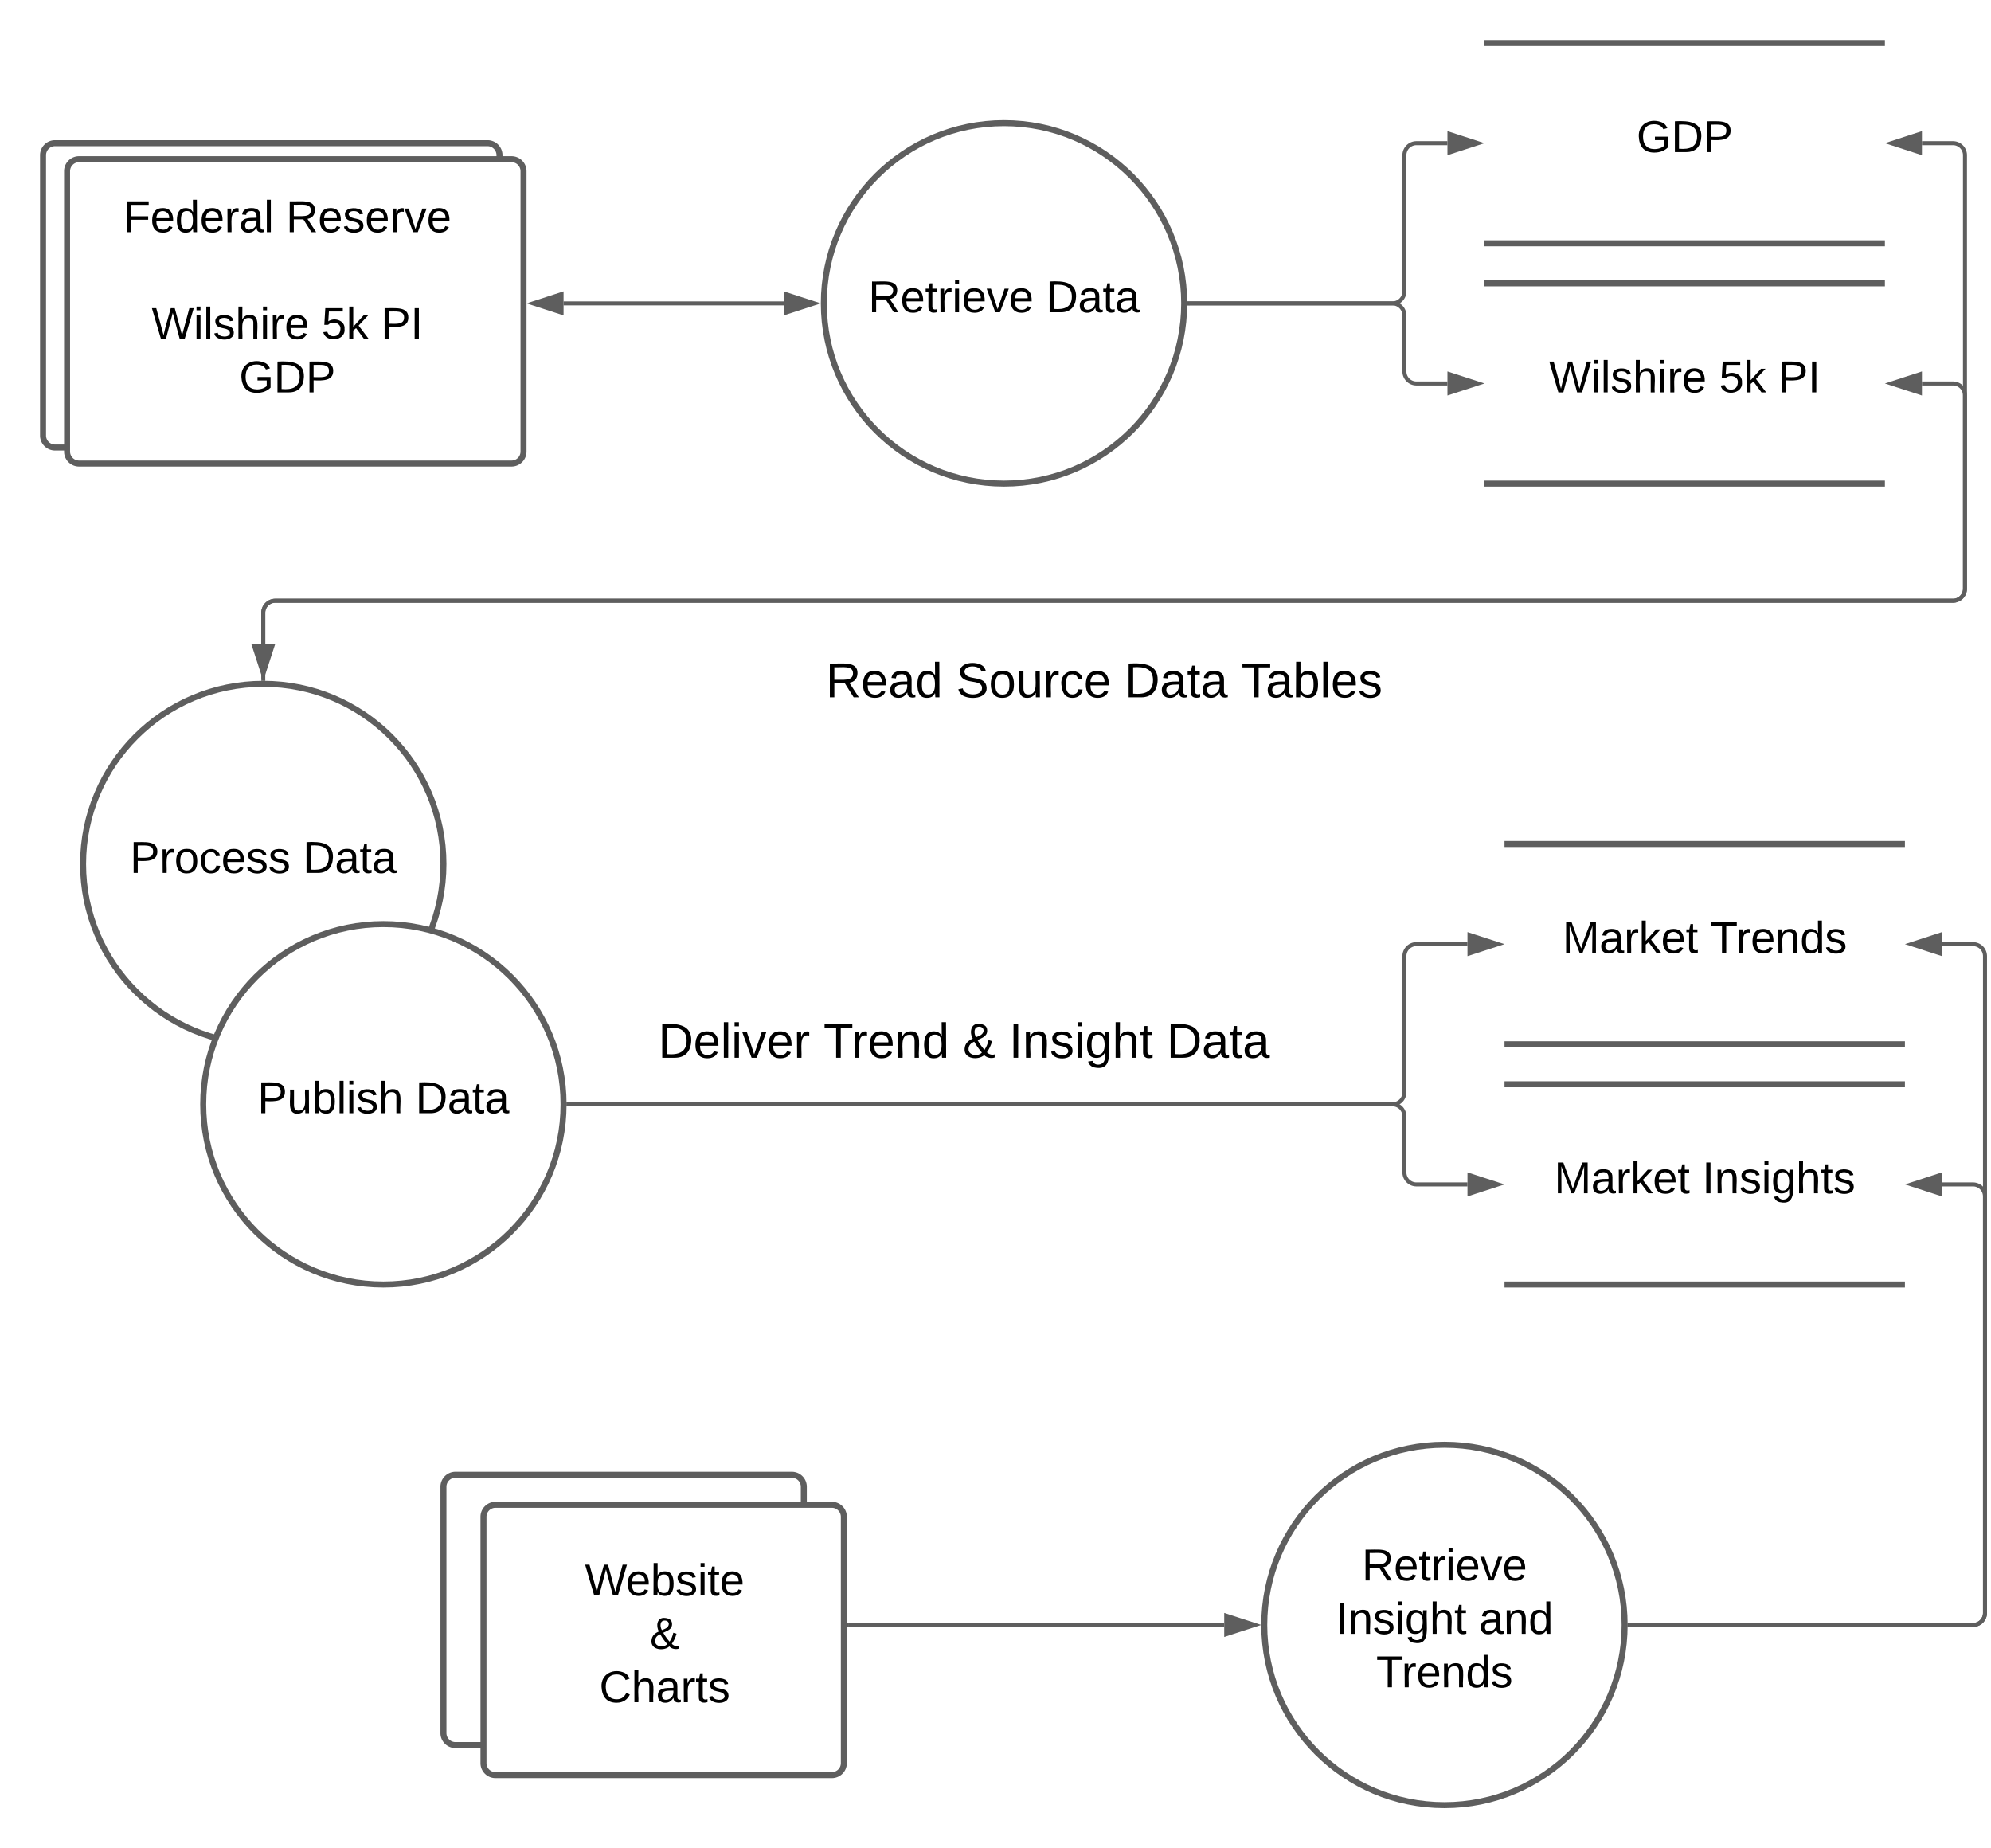 <svg xmlns="http://www.w3.org/2000/svg" xmlns:xlink="http://www.w3.org/1999/xlink" xmlns:lucid="lucid" width="994.5" height="923"><g transform="translate(-78.5 -58.5)" lucid:page-tab-id="0_0"><path d="M830 606a6 6 0 0 1 6-6h188a6 6 0 0 1 6 6v88a6 6 0 0 1-6 6H836a6 6 0 0 1-6-6z" fill="#fff"/><path d="M830 600h200m0 100H830" stroke="#5e5e5e" stroke-width="3" fill="#fff"/><use xlink:href="#a" transform="matrix(1,0,0,1,850,600) translate(4.784 54.444)"/><use xlink:href="#b" transform="matrix(1,0,0,1,850,600) translate(78.735 54.444)"/><path d="M830 486a6 6 0 0 1 6-6h188a6 6 0 0 1 6 6v88a6 6 0 0 1-6 6H836a6 6 0 0 1-6-6z" fill="#fff"/><path d="M830 480h200m0 100H830" stroke="#5e5e5e" stroke-width="3" fill="#fff"/><use xlink:href="#a" transform="matrix(1,0,0,1,850,480) translate(8.92 54.444)"/><use xlink:href="#c" transform="matrix(1,0,0,1,850,480) translate(82.87 54.444)"/><path d="M100 136a6 6 0 0 1 6-6h216a6 6 0 0 1 6 6v140a6 6 0 0 1-6 6H106a6 6 0 0 1-6-6z" stroke="#5e5e5e" stroke-width="3" fill="#fff"/><path d="M112 144a6 6 0 0 1 6-6h216a6 6 0 0 1 6 6v140a6 6 0 0 1-6 6H118a6 6 0 0 1-6-6z" stroke="#5e5e5e" stroke-width="3" fill="#fff"/><use xlink:href="#d" transform="matrix(1,0,0,1,122,130) translate(18.056 44.444)"/><use xlink:href="#e" transform="matrix(1,0,0,1,122,130) translate(99.352 44.444)"/><use xlink:href="#f" transform="matrix(1,0,0,1,122,130) translate(100 71.111)"/><use xlink:href="#g" transform="matrix(1,0,0,1,122,130) translate(32.253 97.778)"/><use xlink:href="#h" transform="matrix(1,0,0,1,122,130) translate(117.13 97.778)"/><use xlink:href="#i" transform="matrix(1,0,0,1,122,130) translate(146.759 97.778)"/><use xlink:href="#j" transform="matrix(1,0,0,1,122,130) translate(75.957 124.444)"/><path d="M670 210c0 49.7-40.3 90-90 90s-90-40.3-90-90 40.3-90 90-90 90 40.3 90 90z" stroke="#5e5e5e" stroke-width="3" fill="#fff"/><use xlink:href="#k" transform="matrix(1,0,0,1,510,120) translate(2.222 94.444)"/><use xlink:href="#l" transform="matrix(1,0,0,1,510,120) translate(90.926 94.444)"/><path d="M470 210H360" stroke="#5e5e5e" stroke-width="2" fill="none"/><path d="M485.26 210L471 214.63v-9.26zM344.74 210l14.26-4.63v9.26z" stroke="#5e5e5e" stroke-width="2" fill="#5e5e5e"/><path d="M820 86a6 6 0 0 1 6-6h188a6 6 0 0 1 6 6v88a6 6 0 0 1-6 6H826a6 6 0 0 1-6-6z" fill="#fff"/><path d="M820 80h200m0 100H820" stroke="#5e5e5e" stroke-width="3" fill="#fff"/><use xlink:href="#j" transform="matrix(1,0,0,1,840,80) translate(55.957 54.444)"/><path d="M820 206a6 6 0 0 1 6-6h188a6 6 0 0 1 6 6v88a6 6 0 0 1-6 6H826a6 6 0 0 1-6-6z" fill="#fff"/><path d="M820 200h200m0 100H820" stroke="#5e5e5e" stroke-width="3" fill="#fff"/><use xlink:href="#g" transform="matrix(1,0,0,1,840,200) translate(12.253 54.444)"/><use xlink:href="#h" transform="matrix(1,0,0,1,840,200) translate(97.13 54.444)"/><use xlink:href="#m" transform="matrix(1,0,0,1,840,200) translate(126.759 54.444)"/><path d="M672.5 210H774a6 6 0 0 0 6-6v-68a6 6 0 0 1 6-6h15.5" stroke="#5e5e5e" stroke-width="2" fill="none"/><path d="M672.53 210.97h-1.06l.03-.96v-.97h1.03z" stroke="#5e5e5e" stroke-width=".05" fill="#5e5e5e"/><path d="M816.76 130l-14.26 4.63v-9.27z" stroke="#5e5e5e" stroke-width="2" fill="#5e5e5e"/><path d="M672.5 210H774a6 6 0 0 1 6 6v28a6 6 0 0 0 6 6h15.5" stroke="#5e5e5e" stroke-width="2" fill="none"/><path d="M672.53 210.97h-1.06l.03-.96v-.97h1.03z" stroke="#5e5e5e" stroke-width=".05" fill="#5e5e5e"/><path d="M816.76 250l-14.26 4.63v-9.26z" stroke="#5e5e5e" stroke-width="2" fill="#5e5e5e"/><path d="M300 490c0 49.7-40.3 90-90 90s-90-40.3-90-90 40.3-90 90-90 90 40.3 90 90z" stroke="#5e5e5e" stroke-width="3" fill="#fff"/><use xlink:href="#n" transform="matrix(1,0,0,1,140,400) translate(3.395 94.444)"/><use xlink:href="#l" transform="matrix(1,0,0,1,140,400) translate(89.753 94.444)"/><path d="M210 397.5v-33a6 6 0 0 1 6-6h838a6 6 0 0 0 6-6V256a6 6 0 0 0-6-6h-15.5" stroke="#5e5e5e" stroke-width="2" fill="none"/><path d="M210.97 398.53l-.96-.03h-.97v-1.03h1.94z" stroke="#5e5e5e" stroke-width=".05" fill="#5e5e5e"/><path d="M1023.24 250l14.26-4.63v9.26z" stroke="#5e5e5e" stroke-width="2" fill="#5e5e5e"/><path d="M210 380v-15.5a6 6 0 0 1 6-6h838a6 6 0 0 0 6-6V136a6 6 0 0 0-6-6h-15.5" stroke="#5e5e5e" stroke-width="2" fill="none"/><path d="M210 395.26L205.37 381h9.26zM1023.24 130l14.26-4.64v9.27z" stroke="#5e5e5e" stroke-width="2" fill="#5e5e5e"/><path d="M362.5 610H774a6 6 0 0 1 6 6v28a6 6 0 0 0 6 6h25.5" stroke="#5e5e5e" stroke-width="2" fill="none"/><path d="M362.53 610.98h-1.06l.03-.97v-.98h1.03z" stroke="#5e5e5e" stroke-width=".05" fill="#5e5e5e"/><path d="M826.76 650l-14.26 4.63v-9.26z" stroke="#5e5e5e" stroke-width="2" fill="#5e5e5e"/><path d="M362.5 610H774a6 6 0 0 0 6-6v-68a6 6 0 0 1 6-6h25.5" stroke="#5e5e5e" stroke-width="2" fill="none"/><path d="M362.53 610.98h-1.06l.03-.97v-.98h1.03z" stroke="#5e5e5e" stroke-width=".05" fill="#5e5e5e"/><path d="M826.76 530l-14.26 4.63v-9.26z" stroke="#5e5e5e" stroke-width="2" fill="#5e5e5e"/><path d="M360 610c0 49.7-40.3 90-90 90s-90-40.3-90-90 40.3-90 90-90 90 40.3 90 90z" stroke="#5e5e5e" stroke-width="3" fill="#fff"/><use xlink:href="#o" transform="matrix(1,0,0,1,200,520) translate(7.13 94.444)"/><use xlink:href="#l" transform="matrix(1,0,0,1,200,520) translate(86.019 94.444)"/><path d="M420 386a6 6 0 0 1 6-6h408a6 6 0 0 1 6 6v32.33a6 6 0 0 1-6 6H426a6 6 0 0 1-6-6z" stroke="#000" stroke-opacity="0" stroke-width="3" fill="#fff" fill-opacity="0"/><use xlink:href="#p" transform="matrix(1,0,0,1,425,385) translate(65.972 21.743)"/><use xlink:href="#q" transform="matrix(1,0,0,1,425,385) translate(131.09 21.743)"/><use xlink:href="#r" transform="matrix(1,0,0,1,425,385) translate(215.219 21.743)"/><use xlink:href="#s" transform="matrix(1,0,0,1,425,385) translate(273.546 21.743)"/><path d="M350 566a6 6 0 0 1 6-6h408a6 6 0 0 1 6 6v32.33a6 6 0 0 1-6 6H356a6 6 0 0 1-6-6z" stroke="#000" stroke-opacity="0" stroke-width="3" fill="#fff" fill-opacity="0"/><g><use xlink:href="#t" transform="matrix(1,0,0,1,355,565) translate(52.256 21.743)"/><use xlink:href="#u" transform="matrix(1,0,0,1,355,565) translate(134.824 21.743)"/><use xlink:href="#v" transform="matrix(1,0,0,1,355,565) translate(204.423 21.743)"/><use xlink:href="#w" transform="matrix(1,0,0,1,355,565) translate(227.509 21.743)"/><use xlink:href="#x" transform="matrix(1,0,0,1,355,565) translate(306.207 21.743)"/></g><path d="M890 870c0 49.7-40.3 90-90 90s-90-40.3-90-90 40.3-90 90-90 90 40.3 90 90z" stroke="#5e5e5e" stroke-width="3" fill="#fff"/><g><use xlink:href="#y" transform="matrix(1,0,0,1,730,780) translate(28.735 67.778)"/><use xlink:href="#z" transform="matrix(1,0,0,1,730,780) translate(15.71 94.444)"/><use xlink:href="#A" transform="matrix(1,0,0,1,730,780) translate(87.253 94.444)"/><use xlink:href="#B" transform="matrix(1,0,0,1,730,780) translate(35.895 121.111)"/></g><path d="M892.5 870H1064a6 6 0 0 0 6-6V656a6 6 0 0 0-6-6h-15.5" stroke="#5e5e5e" stroke-width="2" fill="none"/><path d="M892.53 870.98h-1.06l.03-.97v-.98h1.03z" stroke="#5e5e5e" stroke-width=".05" fill="#5e5e5e"/><path d="M1033.24 650l14.26-4.63v9.26z" stroke="#5e5e5e" stroke-width="2" fill="#5e5e5e"/><path d="M892.5 870H1064a6 6 0 0 0 6-6V536a6 6 0 0 0-6-6h-15.5" stroke="#5e5e5e" stroke-width="2" fill="none"/><path d="M892.53 870.98h-1.06l.03-.97v-.98h1.03z" stroke="#5e5e5e" stroke-width=".05" fill="#5e5e5e"/><path d="M1033.24 530l14.26-4.63v9.26z" stroke="#5e5e5e" stroke-width="2" fill="#5e5e5e"/><path d="M300 801a6 6 0 0 1 6-6h168a6 6 0 0 1 6 6v123a6 6 0 0 1-6 6H306a6 6 0 0 1-6-6z" stroke="#5e5e5e" stroke-width="3" fill="#fff"/><path d="M320 816a6 6 0 0 1 6-6h168a6 6 0 0 1 6 6v123a6 6 0 0 1-6 6H326a6 6 0 0 1-6-6z" stroke="#5e5e5e" stroke-width="3" fill="#fff"/><g><use xlink:href="#C" transform="matrix(1,0,0,1,325,815) translate(45.654 40.278)"/><use xlink:href="#D" transform="matrix(1,0,0,1,325,815) translate(78.093 66.944)"/><use xlink:href="#E" transform="matrix(1,0,0,1,325,815) translate(52.846 93.611)"/></g><path d="M502.5 870H690" stroke="#5e5e5e" stroke-width="2" fill="none"/><path d="M502.53 870.98h-1.03V869h1.03z" stroke="#5e5e5e" stroke-width=".05" fill="#5e5e5e"/><path d="M705.26 870L691 874.63v-9.26z" stroke="#5e5e5e" stroke-width="2" fill="#5e5e5e"/><defs><path d="M240 0l2-218c-23 76-54 145-80 218h-23L58-218 59 0H30v-248h44l77 211c21-75 51-140 76-211h43V0h-30" id="F"/><path d="M141-36C126-15 110 5 73 4 37 3 15-17 15-53c-1-64 63-63 125-63 3-35-9-54-41-54-24 1-41 7-42 31l-33-3c5-37 33-52 76-52 45 0 72 20 72 64v82c-1 20 7 32 28 27v20c-31 9-61-2-59-35zM48-53c0 20 12 33 32 33 41-3 63-29 60-74-43 2-92-5-92 41" id="G"/><path d="M114-163C36-179 61-72 57 0H25l-1-190h30c1 12-1 29 2 39 6-27 23-49 58-41v29" id="H"/><path d="M143 0L79-87 56-68V0H24v-261h32v163l83-92h37l-77 82L181 0h-38" id="I"/><path d="M100-194c63 0 86 42 84 106H49c0 40 14 67 53 68 26 1 43-12 49-29l28 8c-11 28-37 45-77 45C44 4 14-33 15-96c1-61 26-98 85-98zm52 81c6-60-76-77-97-28-3 7-6 17-6 28h103" id="J"/><path d="M59-47c-2 24 18 29 38 22v24C64 9 27 4 27-40v-127H5v-23h24l9-43h21v43h35v23H59v120" id="K"/><g id="a"><use transform="matrix(0.062,0,0,0.062,0,0)" xlink:href="#F"/><use transform="matrix(0.062,0,0,0.062,18.457,0)" xlink:href="#G"/><use transform="matrix(0.062,0,0,0.062,30.802,0)" xlink:href="#H"/><use transform="matrix(0.062,0,0,0.062,38.148,0)" xlink:href="#I"/><use transform="matrix(0.062,0,0,0.062,49.259,0)" xlink:href="#J"/><use transform="matrix(0.062,0,0,0.062,61.605,0)" xlink:href="#K"/></g><path d="M33 0v-248h34V0H33" id="L"/><path d="M117-194c89-4 53 116 60 194h-32v-121c0-31-8-49-39-48C34-167 62-67 57 0H25l-1-190h30c1 10-1 24 2 32 11-22 29-35 61-36" id="M"/><path d="M135-143c-3-34-86-38-87 0 15 53 115 12 119 90S17 21 10-45l28-5c4 36 97 45 98 0-10-56-113-15-118-90-4-57 82-63 122-42 12 7 21 19 24 35" id="N"/><path d="M24-231v-30h32v30H24zM24 0v-190h32V0H24" id="O"/><path d="M177-190C167-65 218 103 67 71c-23-6-38-20-44-43l32-5c15 47 100 32 89-28v-30C133-14 115 1 83 1 29 1 15-40 15-95c0-56 16-97 71-98 29-1 48 16 59 35 1-10 0-23 2-32h30zM94-22c36 0 50-32 50-73 0-42-14-75-50-75-39 0-46 34-46 75s6 73 46 73" id="P"/><path d="M106-169C34-169 62-67 57 0H25v-261h32l-1 103c12-21 28-36 61-36 89 0 53 116 60 194h-32v-121c2-32-8-49-39-48" id="Q"/><g id="b"><use transform="matrix(0.062,0,0,0.062,0,0)" xlink:href="#L"/><use transform="matrix(0.062,0,0,0.062,6.173,0)" xlink:href="#M"/><use transform="matrix(0.062,0,0,0.062,18.519,0)" xlink:href="#N"/><use transform="matrix(0.062,0,0,0.062,29.63,0)" xlink:href="#O"/><use transform="matrix(0.062,0,0,0.062,34.506,0)" xlink:href="#P"/><use transform="matrix(0.062,0,0,0.062,46.852,0)" xlink:href="#Q"/><use transform="matrix(0.062,0,0,0.062,59.198,0)" xlink:href="#K"/><use transform="matrix(0.062,0,0,0.062,65.37,0)" xlink:href="#N"/></g><path d="M127-220V0H93v-220H8v-28h204v28h-85" id="R"/><path d="M85-194c31 0 48 13 60 33l-1-100h32l1 261h-30c-2-10 0-23-3-31C134-8 116 4 85 4 32 4 16-35 15-94c0-66 23-100 70-100zm9 24c-40 0-46 34-46 75 0 40 6 74 45 74 42 0 51-32 51-76 0-42-9-74-50-73" id="S"/><g id="c"><use transform="matrix(0.062,0,0,0.062,0,0)" xlink:href="#R"/><use transform="matrix(0.062,0,0,0.062,12.716,0)" xlink:href="#H"/><use transform="matrix(0.062,0,0,0.062,20.062,0)" xlink:href="#J"/><use transform="matrix(0.062,0,0,0.062,32.407,0)" xlink:href="#M"/><use transform="matrix(0.062,0,0,0.062,44.753,0)" xlink:href="#S"/><use transform="matrix(0.062,0,0,0.062,57.099,0)" xlink:href="#N"/></g><path d="M63-220v92h138v28H63V0H30v-248h175v28H63" id="T"/><path d="M24 0v-261h32V0H24" id="U"/><g id="d"><use transform="matrix(0.062,0,0,0.062,0,0)" xlink:href="#T"/><use transform="matrix(0.062,0,0,0.062,13.519,0)" xlink:href="#J"/><use transform="matrix(0.062,0,0,0.062,25.864,0)" xlink:href="#S"/><use transform="matrix(0.062,0,0,0.062,38.21,0)" xlink:href="#J"/><use transform="matrix(0.062,0,0,0.062,50.556,0)" xlink:href="#H"/><use transform="matrix(0.062,0,0,0.062,57.901,0)" xlink:href="#G"/><use transform="matrix(0.062,0,0,0.062,70.247,0)" xlink:href="#U"/></g><path d="M233-177c-1 41-23 64-60 70L243 0h-38l-65-103H63V0H30v-248c88 3 205-21 203 71zM63-129c60-2 137 13 137-47 0-61-80-42-137-45v92" id="V"/><path d="M108 0H70L1-190h34L89-25l56-165h34" id="W"/><g id="e"><use transform="matrix(0.062,0,0,0.062,0,0)" xlink:href="#V"/><use transform="matrix(0.062,0,0,0.062,15.988,0)" xlink:href="#J"/><use transform="matrix(0.062,0,0,0.062,28.333,0)" xlink:href="#N"/><use transform="matrix(0.062,0,0,0.062,39.444,0)" xlink:href="#J"/><use transform="matrix(0.062,0,0,0.062,51.79,0)" xlink:href="#H"/><use transform="matrix(0.062,0,0,0.062,59.136,0)" xlink:href="#W"/><use transform="matrix(0.062,0,0,0.062,70.247,0)" xlink:href="#J"/></g><path d="M266 0h-40l-56-210L115 0H75L2-248h35L96-30l15-64 43-154h32l59 218 59-218h35" id="X"/><g id="g"><use transform="matrix(0.062,0,0,0.062,0,0)" xlink:href="#X"/><use transform="matrix(0.062,0,0,0.062,20.926,0)" xlink:href="#O"/><use transform="matrix(0.062,0,0,0.062,25.802,0)" xlink:href="#U"/><use transform="matrix(0.062,0,0,0.062,30.679,0)" xlink:href="#N"/><use transform="matrix(0.062,0,0,0.062,41.79,0)" xlink:href="#Q"/><use transform="matrix(0.062,0,0,0.062,54.136,0)" xlink:href="#O"/><use transform="matrix(0.062,0,0,0.062,59.012,0)" xlink:href="#H"/><use transform="matrix(0.062,0,0,0.062,66.358,0)" xlink:href="#J"/></g><path d="M54-142c48-35 137-8 131 61C196 18 31 33 14-55l32-4c7 23 22 37 52 37 35-1 51-22 54-58 4-55-73-65-99-34H22l8-134h141v27H59" id="Y"/><g id="h"><use transform="matrix(0.062,0,0,0.062,0,0)" xlink:href="#Y"/><use transform="matrix(0.062,0,0,0.062,12.346,0)" xlink:href="#I"/></g><path d="M30-248c87 1 191-15 191 75 0 78-77 80-158 76V0H30v-248zm33 125c57 0 124 11 124-50 0-59-68-47-124-48v98" id="Z"/><g id="i"><use transform="matrix(0.062,0,0,0.062,0,0)" xlink:href="#Z"/><use transform="matrix(0.062,0,0,0.062,14.815,0)" xlink:href="#L"/></g><path d="M143 4C61 4 22-44 18-125c-5-107 100-154 193-111 17 8 29 25 37 43l-32 9c-13-25-37-40-76-40-61 0-88 39-88 99 0 61 29 100 91 101 35 0 62-11 79-27v-45h-74v-28h105v86C228-13 192 4 143 4" id="aa"/><path d="M30-248c118-7 216 8 213 122C240-48 200 0 122 0H30v-248zM63-27c89 8 146-16 146-99s-60-101-146-95v194" id="ab"/><g id="j"><use transform="matrix(0.062,0,0,0.062,0,0)" xlink:href="#aa"/><use transform="matrix(0.062,0,0,0.062,17.284,0)" xlink:href="#ab"/><use transform="matrix(0.062,0,0,0.062,33.272,0)" xlink:href="#Z"/></g><g id="k"><use transform="matrix(0.062,0,0,0.062,0,0)" xlink:href="#V"/><use transform="matrix(0.062,0,0,0.062,15.988,0)" xlink:href="#J"/><use transform="matrix(0.062,0,0,0.062,28.333,0)" xlink:href="#K"/><use transform="matrix(0.062,0,0,0.062,34.506,0)" xlink:href="#H"/><use transform="matrix(0.062,0,0,0.062,41.852,0)" xlink:href="#O"/><use transform="matrix(0.062,0,0,0.062,46.728,0)" xlink:href="#J"/><use transform="matrix(0.062,0,0,0.062,59.074,0)" xlink:href="#W"/><use transform="matrix(0.062,0,0,0.062,70.185,0)" xlink:href="#J"/></g><g id="l"><use transform="matrix(0.062,0,0,0.062,0,0)" xlink:href="#ab"/><use transform="matrix(0.062,0,0,0.062,15.988,0)" xlink:href="#G"/><use transform="matrix(0.062,0,0,0.062,28.333,0)" xlink:href="#K"/><use transform="matrix(0.062,0,0,0.062,34.506,0)" xlink:href="#G"/></g><g id="m"><use transform="matrix(0.062,0,0,0.062,0,0)" xlink:href="#Z"/><use transform="matrix(0.062,0,0,0.062,14.815,0)" xlink:href="#L"/></g><path d="M100-194c62-1 85 37 85 99 1 63-27 99-86 99S16-35 15-95c0-66 28-99 85-99zM99-20c44 1 53-31 53-75 0-43-8-75-51-75s-53 32-53 75 10 74 51 75" id="ac"/><path d="M96-169c-40 0-48 33-48 73s9 75 48 75c24 0 41-14 43-38l32 2c-6 37-31 61-74 61-59 0-76-41-82-99-10-93 101-131 147-64 4 7 5 14 7 22l-32 3c-4-21-16-35-41-35" id="ad"/><g id="n"><use transform="matrix(0.062,0,0,0.062,0,0)" xlink:href="#Z"/><use transform="matrix(0.062,0,0,0.062,14.815,0)" xlink:href="#H"/><use transform="matrix(0.062,0,0,0.062,22.16,0)" xlink:href="#ac"/><use transform="matrix(0.062,0,0,0.062,34.506,0)" xlink:href="#ad"/><use transform="matrix(0.062,0,0,0.062,45.617,0)" xlink:href="#J"/><use transform="matrix(0.062,0,0,0.062,57.963,0)" xlink:href="#N"/><use transform="matrix(0.062,0,0,0.062,69.074,0)" xlink:href="#N"/></g><path d="M84 4C-5 8 30-112 23-190h32v120c0 31 7 50 39 49 72-2 45-101 50-169h31l1 190h-30c-1-10 1-25-2-33-11 22-28 36-60 37" id="ae"/><path d="M115-194c53 0 69 39 70 98 0 66-23 100-70 100C84 3 66-7 56-30L54 0H23l1-261h32v101c10-23 28-34 59-34zm-8 174c40 0 45-34 45-75 0-40-5-75-45-74-42 0-51 32-51 76 0 43 10 73 51 73" id="af"/><g id="o"><use transform="matrix(0.062,0,0,0.062,0,0)" xlink:href="#Z"/><use transform="matrix(0.062,0,0,0.062,14.815,0)" xlink:href="#ae"/><use transform="matrix(0.062,0,0,0.062,27.16,0)" xlink:href="#af"/><use transform="matrix(0.062,0,0,0.062,39.506,0)" xlink:href="#U"/><use transform="matrix(0.062,0,0,0.062,44.383,0)" xlink:href="#O"/><use transform="matrix(0.062,0,0,0.062,49.259,0)" xlink:href="#N"/><use transform="matrix(0.062,0,0,0.062,60.37,0)" xlink:href="#Q"/></g><g id="p"><use transform="matrix(0.068,0,0,0.068,0,0)" xlink:href="#V"/><use transform="matrix(0.068,0,0,0.068,17.586,0)" xlink:href="#J"/><use transform="matrix(0.068,0,0,0.068,31.167,0)" xlink:href="#G"/><use transform="matrix(0.068,0,0,0.068,44.747,0)" xlink:href="#S"/></g><path d="M185-189c-5-48-123-54-124 2 14 75 158 14 163 119 3 78-121 87-175 55-17-10-28-26-33-46l33-7c5 56 141 63 141-1 0-78-155-14-162-118-5-82 145-84 179-34 5 7 8 16 11 25" id="ag"/><g id="q"><use transform="matrix(0.068,0,0,0.068,0,0)" xlink:href="#ag"/><use transform="matrix(0.068,0,0,0.068,16.296,0)" xlink:href="#ac"/><use transform="matrix(0.068,0,0,0.068,29.877,0)" xlink:href="#ae"/><use transform="matrix(0.068,0,0,0.068,43.457,0)" xlink:href="#H"/><use transform="matrix(0.068,0,0,0.068,51.537,0)" xlink:href="#ad"/><use transform="matrix(0.068,0,0,0.068,63.759,0)" xlink:href="#J"/></g><g id="r"><use transform="matrix(0.068,0,0,0.068,0,0)" xlink:href="#ab"/><use transform="matrix(0.068,0,0,0.068,17.586,0)" xlink:href="#G"/><use transform="matrix(0.068,0,0,0.068,31.167,0)" xlink:href="#K"/><use transform="matrix(0.068,0,0,0.068,37.957,0)" xlink:href="#G"/></g><g id="s"><use transform="matrix(0.068,0,0,0.068,0,0)" xlink:href="#R"/><use transform="matrix(0.068,0,0,0.068,12.154,0)" xlink:href="#G"/><use transform="matrix(0.068,0,0,0.068,25.735,0)" xlink:href="#af"/><use transform="matrix(0.068,0,0,0.068,39.315,0)" xlink:href="#U"/><use transform="matrix(0.068,0,0,0.068,44.679,0)" xlink:href="#J"/><use transform="matrix(0.068,0,0,0.068,58.259,0)" xlink:href="#N"/></g><g id="t"><use transform="matrix(0.068,0,0,0.068,0,0)" xlink:href="#ab"/><use transform="matrix(0.068,0,0,0.068,17.586,0)" xlink:href="#J"/><use transform="matrix(0.068,0,0,0.068,31.167,0)" xlink:href="#U"/><use transform="matrix(0.068,0,0,0.068,36.531,0)" xlink:href="#O"/><use transform="matrix(0.068,0,0,0.068,41.895,0)" xlink:href="#W"/><use transform="matrix(0.068,0,0,0.068,54.117,0)" xlink:href="#J"/><use transform="matrix(0.068,0,0,0.068,67.698,0)" xlink:href="#H"/></g><g id="u"><use transform="matrix(0.068,0,0,0.068,0,0)" xlink:href="#R"/><use transform="matrix(0.068,0,0,0.068,13.988,0)" xlink:href="#H"/><use transform="matrix(0.068,0,0,0.068,22.068,0)" xlink:href="#J"/><use transform="matrix(0.068,0,0,0.068,35.648,0)" xlink:href="#M"/><use transform="matrix(0.068,0,0,0.068,49.228,0)" xlink:href="#S"/></g><path d="M234-2c-28 10-62 0-77-18C117 19 8 12 13-65c3-43 29-61 60-76-25-40-17-114 47-108 35 3 59 15 59 50 0 44-40 53-71 69 14 26 32 50 51 72 14-21 24-43 30-72l26 8c-9 33-21 57-38 82 13 13 33 22 57 15v23zM97-151c25-10 52-18 56-48-1-18-13-29-33-29-42 0-39 50-23 77zM42-66c-3 51 71 58 98 28-20-24-41-51-56-80-23 10-40 24-42 52" id="ah"/><use transform="matrix(0.068,0,0,0.068,0,0)" xlink:href="#ah" id="v"/><g id="w"><use transform="matrix(0.068,0,0,0.068,0,0)" xlink:href="#L"/><use transform="matrix(0.068,0,0,0.068,6.79,0)" xlink:href="#M"/><use transform="matrix(0.068,0,0,0.068,20.37,0)" xlink:href="#N"/><use transform="matrix(0.068,0,0,0.068,32.593,0)" xlink:href="#O"/><use transform="matrix(0.068,0,0,0.068,37.957,0)" xlink:href="#P"/><use transform="matrix(0.068,0,0,0.068,51.537,0)" xlink:href="#Q"/><use transform="matrix(0.068,0,0,0.068,65.117,0)" xlink:href="#K"/></g><g id="x"><use transform="matrix(0.068,0,0,0.068,0,0)" xlink:href="#ab"/><use transform="matrix(0.068,0,0,0.068,17.586,0)" xlink:href="#G"/><use transform="matrix(0.068,0,0,0.068,31.167,0)" xlink:href="#K"/><use transform="matrix(0.068,0,0,0.068,37.957,0)" xlink:href="#G"/></g><g id="y"><use transform="matrix(0.062,0,0,0.062,0,0)" xlink:href="#V"/><use transform="matrix(0.062,0,0,0.062,15.988,0)" xlink:href="#J"/><use transform="matrix(0.062,0,0,0.062,28.333,0)" xlink:href="#K"/><use transform="matrix(0.062,0,0,0.062,34.506,0)" xlink:href="#H"/><use transform="matrix(0.062,0,0,0.062,41.852,0)" xlink:href="#O"/><use transform="matrix(0.062,0,0,0.062,46.728,0)" xlink:href="#J"/><use transform="matrix(0.062,0,0,0.062,59.074,0)" xlink:href="#W"/><use transform="matrix(0.062,0,0,0.062,70.185,0)" xlink:href="#J"/></g><g id="z"><use transform="matrix(0.062,0,0,0.062,0,0)" xlink:href="#L"/><use transform="matrix(0.062,0,0,0.062,6.173,0)" xlink:href="#M"/><use transform="matrix(0.062,0,0,0.062,18.519,0)" xlink:href="#N"/><use transform="matrix(0.062,0,0,0.062,29.63,0)" xlink:href="#O"/><use transform="matrix(0.062,0,0,0.062,34.506,0)" xlink:href="#P"/><use transform="matrix(0.062,0,0,0.062,46.852,0)" xlink:href="#Q"/><use transform="matrix(0.062,0,0,0.062,59.198,0)" xlink:href="#K"/></g><g id="A"><use transform="matrix(0.062,0,0,0.062,0,0)" xlink:href="#G"/><use transform="matrix(0.062,0,0,0.062,12.346,0)" xlink:href="#M"/><use transform="matrix(0.062,0,0,0.062,24.691,0)" xlink:href="#S"/></g><g id="B"><use transform="matrix(0.062,0,0,0.062,0,0)" xlink:href="#R"/><use transform="matrix(0.062,0,0,0.062,12.716,0)" xlink:href="#H"/><use transform="matrix(0.062,0,0,0.062,20.062,0)" xlink:href="#J"/><use transform="matrix(0.062,0,0,0.062,32.407,0)" xlink:href="#M"/><use transform="matrix(0.062,0,0,0.062,44.753,0)" xlink:href="#S"/><use transform="matrix(0.062,0,0,0.062,57.099,0)" xlink:href="#N"/></g><g id="C"><use transform="matrix(0.062,0,0,0.062,0,0)" xlink:href="#X"/><use transform="matrix(0.062,0,0,0.062,20.494,0)" xlink:href="#J"/><use transform="matrix(0.062,0,0,0.062,32.84,0)" xlink:href="#af"/><use transform="matrix(0.062,0,0,0.062,45.185,0)" xlink:href="#N"/><use transform="matrix(0.062,0,0,0.062,56.296,0)" xlink:href="#O"/><use transform="matrix(0.062,0,0,0.062,61.173,0)" xlink:href="#K"/><use transform="matrix(0.062,0,0,0.062,67.346,0)" xlink:href="#J"/></g><use transform="matrix(0.062,0,0,0.062,0,0)" xlink:href="#ah" id="D"/><path d="M212-179c-10-28-35-45-73-45-59 0-87 40-87 99 0 60 29 101 89 101 43 0 62-24 78-52l27 14C228-24 195 4 139 4 59 4 22-46 18-125c-6-104 99-153 187-111 19 9 31 26 39 46" id="ai"/><g id="E"><use transform="matrix(0.062,0,0,0.062,0,0)" xlink:href="#ai"/><use transform="matrix(0.062,0,0,0.062,15.988,0)" xlink:href="#Q"/><use transform="matrix(0.062,0,0,0.062,28.333,0)" xlink:href="#G"/><use transform="matrix(0.062,0,0,0.062,40.679,0)" xlink:href="#H"/><use transform="matrix(0.062,0,0,0.062,48.025,0)" xlink:href="#K"/><use transform="matrix(0.062,0,0,0.062,54.198,0)" xlink:href="#N"/></g></defs></g></svg>
